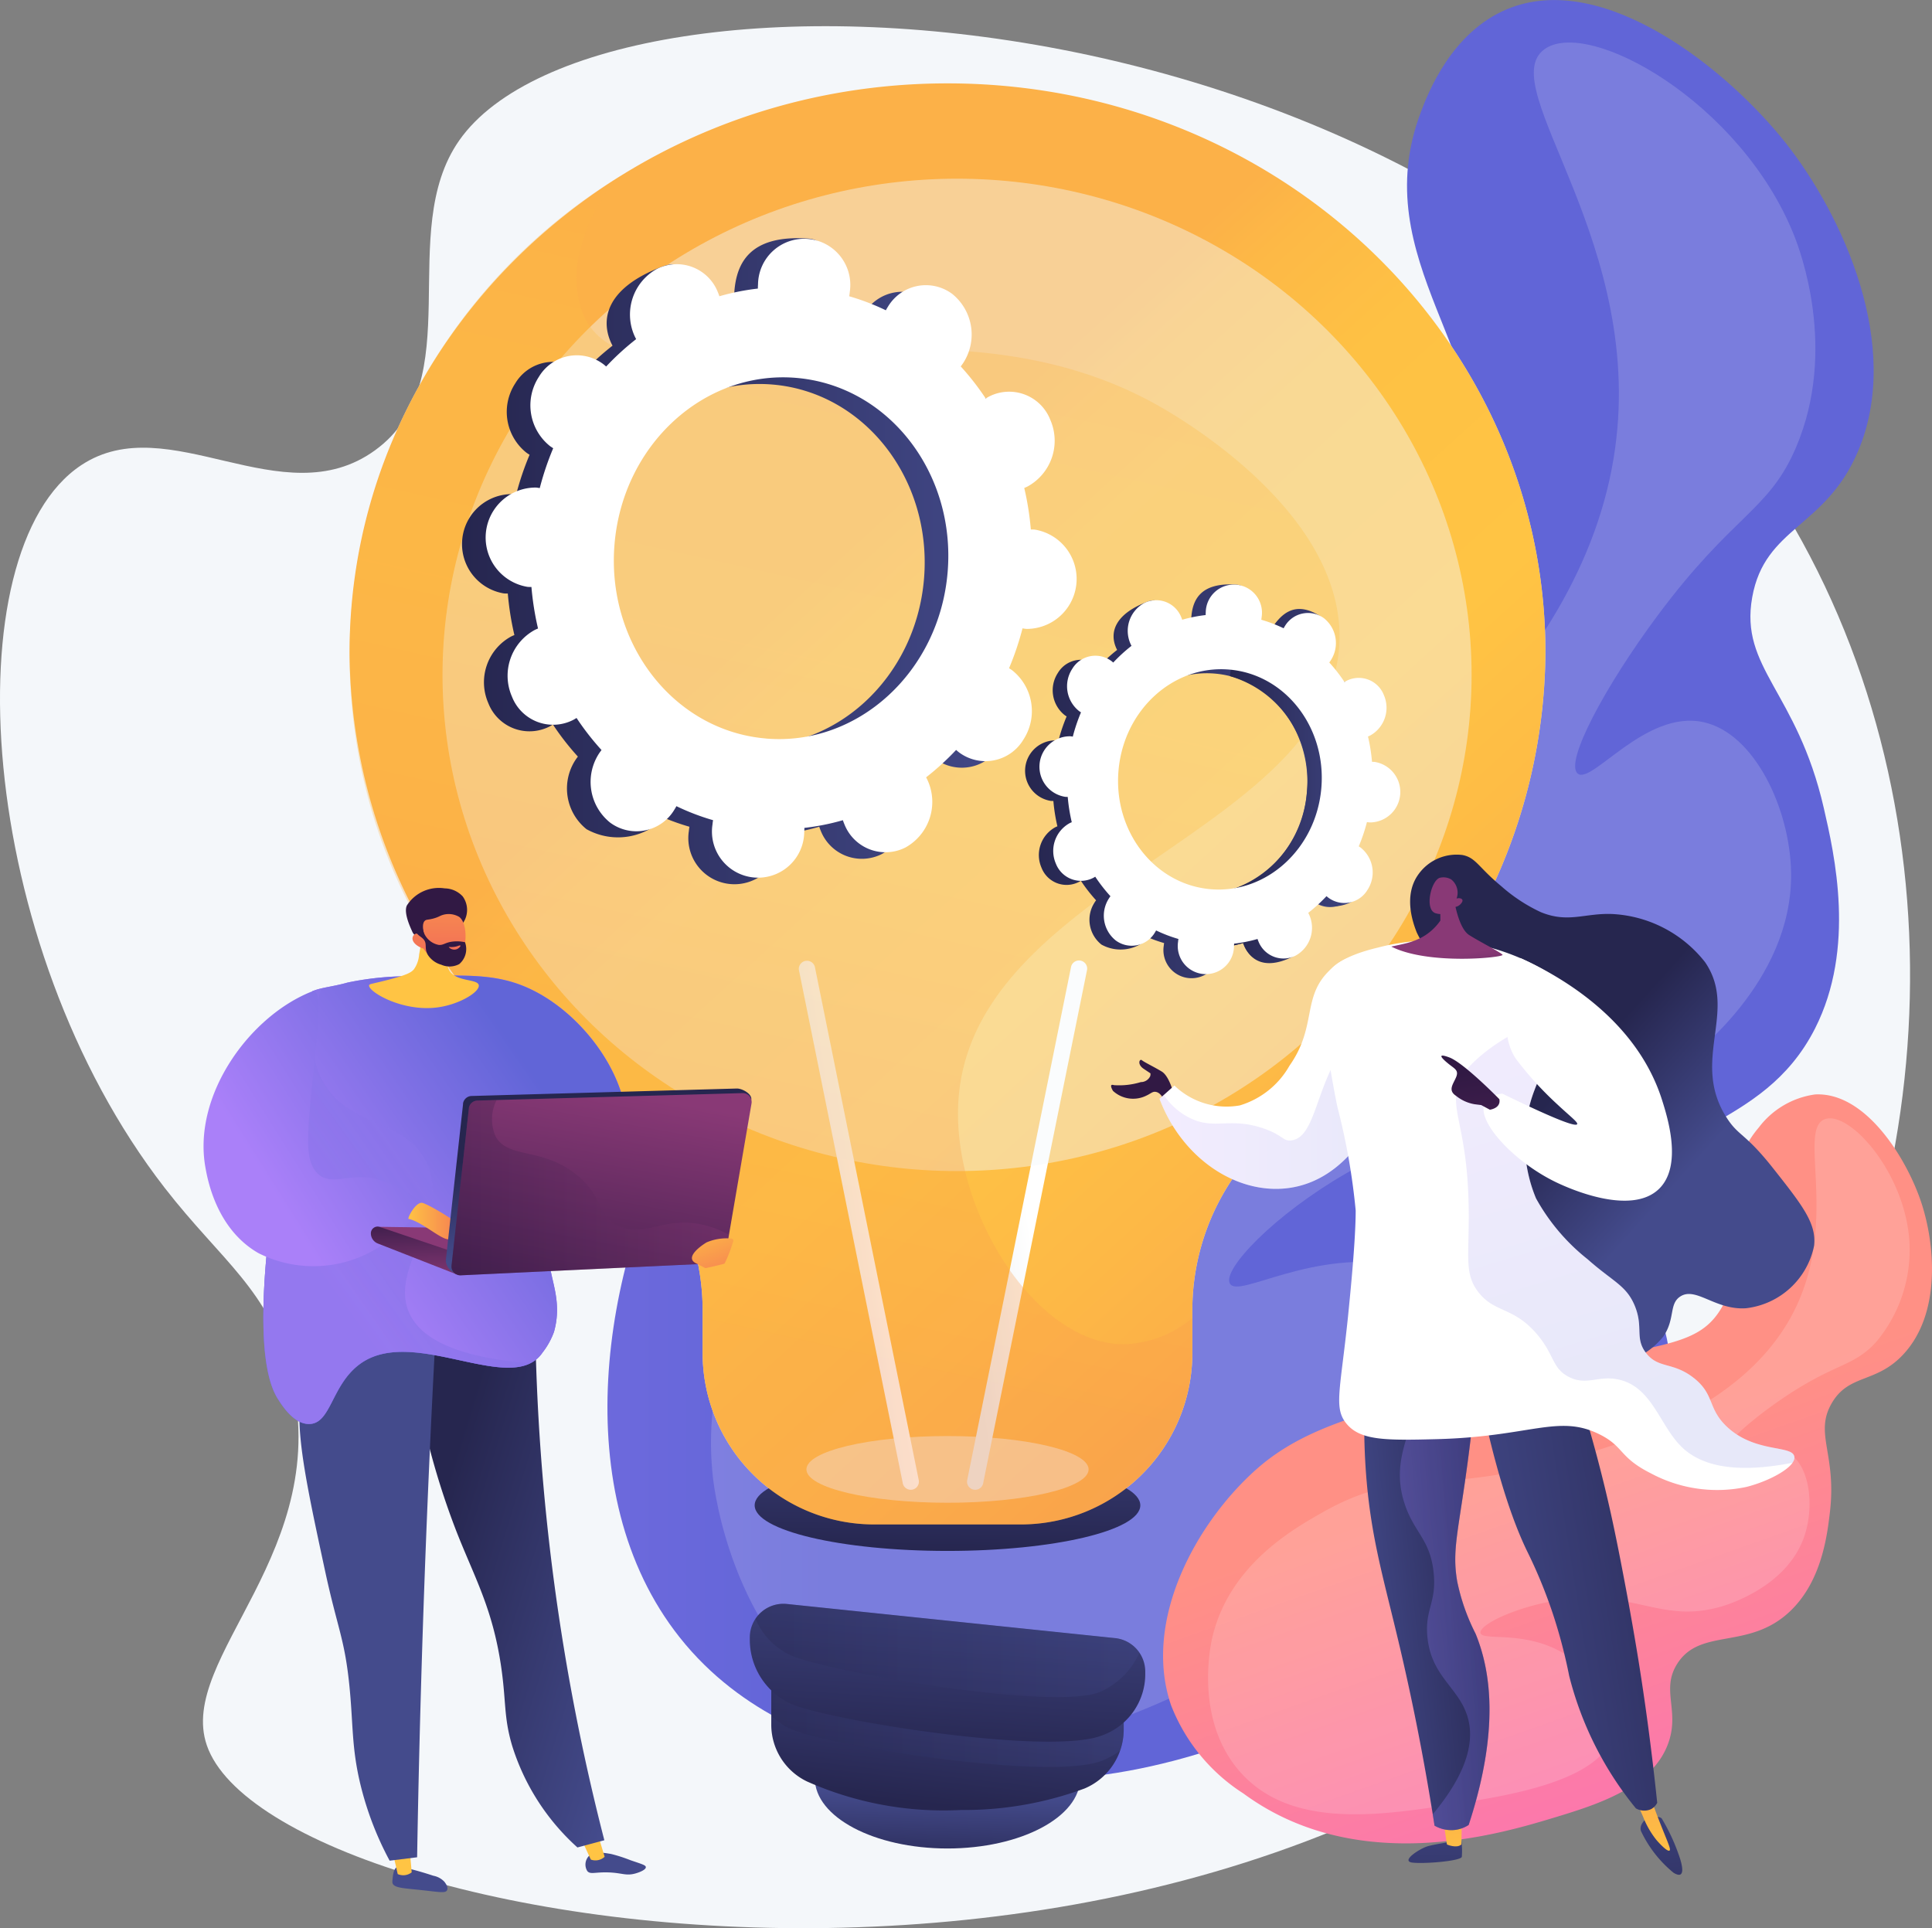<svg id="Group_995" data-name="Group 995" xmlns="http://www.w3.org/2000/svg" xmlns:xlink="http://www.w3.org/1999/xlink" width="133.983" height="133.729" viewBox="0 0 133.983 133.729">
  <rect x="0" y="0" width="133.983" height="133.729" fill="#808080" stroke="none"/>
  <defs>
    <linearGradient id="linear-gradient" x1="-0.837" y1="0.234" x2="0.195" y2="0.234" gradientUnits="objectBoundingBox">
      <stop offset="0" stop-color="#aa80f9"/>
      <stop offset="1" stop-color="#6165d7"/>
    </linearGradient>
    <linearGradient id="linear-gradient-2" x1="0.494" y1="0.468" x2="0.699" y2="1.038" gradientUnits="objectBoundingBox">
      <stop offset="0" stop-color="#ff9085"/>
      <stop offset="0.63" stop-color="#fc7ba7"/>
      <stop offset="1" stop-color="#fb6fbb"/>
    </linearGradient>
    <linearGradient id="linear-gradient-3" x1="0.453" y1="1.209" x2="0.493" y2="0.605" gradientUnits="objectBoundingBox">
      <stop offset="0" stop-color="#26264f"/>
      <stop offset="1" stop-color="#444b8c"/>
    </linearGradient>
    <linearGradient id="linear-gradient-4" x1="0.341" y1="0.939" x2="0.642" y2="-0.276" xlink:href="#linear-gradient-3"/>
    <linearGradient id="linear-gradient-5" x1="0" y1="0.5" x2="1" y2="0.5" xlink:href="#linear-gradient-3"/>
    <linearGradient id="linear-gradient-6" x1="0.384" y1="1.047" x2="0.649" y2="-0.416" xlink:href="#linear-gradient-3"/>
    <linearGradient id="linear-gradient-7" x1="0" y1="0.5" x2="1" y2="0.5" xlink:href="#linear-gradient-3"/>
    <linearGradient id="linear-gradient-9" x1="0.475" y1="1.004" x2="0.576" y2="-0.995" xlink:href="#linear-gradient-3"/>
    <linearGradient id="linear-gradient-10" x1="0.429" y1="0.313" x2="1.075" y2="1.164" gradientUnits="objectBoundingBox">
      <stop offset="0" stop-color="#fcb148"/>
      <stop offset="0.05" stop-color="#fdb946"/>
      <stop offset="0.14" stop-color="#fec144"/>
      <stop offset="0.32" stop-color="#ffc444"/>
      <stop offset="0.48" stop-color="#fdb946"/>
      <stop offset="0.78" stop-color="#f99c4c"/>
      <stop offset="0.87" stop-color="#f8924f"/>
      <stop offset="1" stop-color="#f8924f"/>
    </linearGradient>
    <linearGradient id="linear-gradient-11" x1="-0.216" y1="0.974" x2="0.607" y2="0.429" gradientUnits="objectBoundingBox">
      <stop offset="0.49" stop-color="#ebeff2"/>
      <stop offset="1" stop-color="#fff"/>
    </linearGradient>
    <linearGradient id="linear-gradient-12" x1="-0.348" y1="1.062" x2="0.515" y2="0.49" xlink:href="#linear-gradient-11"/>
    <linearGradient id="linear-gradient-13" x1="0.546" y1="0.061" x2="0.39" y2="1.002" xlink:href="#linear-gradient-10"/>
    <linearGradient id="linear-gradient-17" x1="0" y1="0.5" x2="1" y2="0.5" xlink:href="#linear-gradient-3"/>
    <linearGradient id="linear-gradient-18" x1="0.402" y1="-3.524" x2="0.634" y2="6.386" gradientUnits="objectBoundingBox">
      <stop offset="0" stop-color="#444b8c"/>
      <stop offset="1" stop-color="#26264f"/>
    </linearGradient>
    <linearGradient id="linear-gradient-19" x1="0.561" y1="1.882" x2="0.206" y2="-8.959" gradientUnits="objectBoundingBox">
      <stop offset="0" stop-color="#ffc444"/>
      <stop offset="1" stop-color="#f36f56"/>
    </linearGradient>
    <linearGradient id="linear-gradient-20" x1="0.365" y1="-1.189" x2="0.664" y2="2.684" xlink:href="#linear-gradient-18"/>
    <linearGradient id="linear-gradient-21" x1="0.527" y1="1.268" x2="0.349" y2="-3.814" xlink:href="#linear-gradient-19"/>
    <linearGradient id="linear-gradient-22" x1="-0.055" y1="0.668" x2="0.95" y2="0.31" xlink:href="#linear-gradient-18"/>
    <linearGradient id="linear-gradient-23" x1="-4.938" y1="2.046" x2="-4.206" y2="8.194" gradientUnits="objectBoundingBox">
      <stop offset="0" stop-color="#311944"/>
      <stop offset="1" stop-color="#893976"/>
    </linearGradient>
    <linearGradient id="linear-gradient-24" x1="-0.132" y1="0.737" x2="1.486" y2="0.111" xlink:href="#linear-gradient-18"/>
    <linearGradient id="linear-gradient-25" x1="0.61" y1="0.683" x2="0.394" y2="0.44" xlink:href="#linear-gradient-18"/>
    <linearGradient id="linear-gradient-26" x1="-0.295" y1="0.693" x2="1.109" y2="0.332" xlink:href="#linear-gradient"/>
    <linearGradient id="linear-gradient-27" x1="0" y1="0.5" x2="1" y2="0.5" xlink:href="#linear-gradient"/>
    <linearGradient id="linear-gradient-28" x1="0.315" y1="-0.146" x2="0.528" y2="0.812" xlink:href="#linear-gradient"/>
    <linearGradient id="linear-gradient-29" x1="0.735" y1="1.882" x2="0.496" y2="0.857" xlink:href="#linear-gradient-23"/>
    <linearGradient id="linear-gradient-30" x1="2.965" y1="3.606" x2="1.401" y2="1.718" xlink:href="#linear-gradient-23"/>
    <linearGradient id="linear-gradient-31" x1="0.475" y1="0.258" x2="1.407" y2="6.39" xlink:href="#linear-gradient-23"/>
    <linearGradient id="linear-gradient-32" x1="3.053" y1="0.389" x2="4.049" y2="0.389" xlink:href="#linear-gradient-18"/>
    <linearGradient id="linear-gradient-33" x1="22.943" y1="0.749" x2="24.167" y2="-1.027" xlink:href="#linear-gradient-19"/>
    <linearGradient id="linear-gradient-34" x1="5.008" y1="-0.977" x2="5.971" y2="-0.977" xlink:href="#linear-gradient-18"/>
    <linearGradient id="linear-gradient-35" x1="7.971" y1="0.712" x2="8.983" y2="-1.167" xlink:href="#linear-gradient-19"/>
    <linearGradient id="linear-gradient-36" x1="1.099" y1="0.836" x2="0.299" y2="0.171" xlink:href="#linear-gradient-18"/>
    <linearGradient id="linear-gradient-37" x1="-0.522" y1="0.866" x2="-1.656" y2="0.218" xlink:href="#linear-gradient-18"/>
    <linearGradient id="linear-gradient-38" x1="0.607" y1="0.219" x2="0.253" y2="0.722" xlink:href="#linear-gradient"/>
    <linearGradient id="linear-gradient-39" x1="0.214" y1="0.621" x2="0.738" y2="0.22" xlink:href="#linear-gradient"/>
    <linearGradient id="linear-gradient-40" x1="0.816" y1="0.192" x2="0.334" y2="0.711" xlink:href="#linear-gradient"/>
    <linearGradient id="linear-gradient-41" x1="0.314" y1="0.693" x2="1.174" y2="0.04" xlink:href="#linear-gradient"/>
    <linearGradient id="linear-gradient-42" x1="0.647" y1="3.338" x2="0.526" y2="0.667" xlink:href="#linear-gradient-23"/>
    <linearGradient id="linear-gradient-43" x1="0.444" y1="-0.345" x2="0.57" y2="1.229" xlink:href="#linear-gradient-23"/>
    <linearGradient id="linear-gradient-44" x1="0" y1="0.5" x2="1" y2="0.5" xlink:href="#linear-gradient-19"/>
    <linearGradient id="linear-gradient-45" x1="0.583" y1="0.69" x2="0.394" y2="0.249" xlink:href="#linear-gradient-18"/>
    <linearGradient id="linear-gradient-46" x1="0.206" y1="1.422" x2="0.626" y2="0.015" xlink:href="#linear-gradient-23"/>
    <linearGradient id="linear-gradient-47" x1="0" y1="0.5" x2="1" y2="0.5" xlink:href="#linear-gradient-23"/>
    <linearGradient id="linear-gradient-48" x1="-0.043" y1="-0.579" x2="1.277" y2="1.759" xlink:href="#linear-gradient-19"/>
    <linearGradient id="linear-gradient-49" x1="2.699" y1="-0.26" x2="2.755" y2="-2.033" xlink:href="#linear-gradient-19"/>
    <linearGradient id="linear-gradient-50" x1="0.504" y1="0.006" x2="-0.174" y2="-1.537" gradientUnits="objectBoundingBox">
      <stop offset="0" stop-color="#311944"/>
      <stop offset="1" stop-color="#6b3976"/>
    </linearGradient>
    <linearGradient id="linear-gradient-51" x1="-7.437" y1="-2.402" x2="-7.473" y2="0.761" xlink:href="#linear-gradient-19"/>
    <linearGradient id="linear-gradient-52" x1="0.205" y1="-0.518" x2="-0.58" y2="-2.708" xlink:href="#linear-gradient-50"/>
    <linearGradient id="linear-gradient-53" x1="-5.596" y1="-27.431" x2="-5.411" y2="-22.861" xlink:href="#linear-gradient-19"/>
  </defs>
  <path id="Path_4879" data-name="Path 4879" d="M422.178,430.319c-4.449,6.369.767,16.694-5.834,21.484-6.426,4.663-14.32-2.98-20.376,1.033-8.984,5.954-7.343,33.2,5.791,50.124,3.95,5.091,7.251,7.071,8.712,12.828,3.139,12.362-7.892,19.716-5.793,25.83,4.727,13.766,77.422,25.318,106.591-16.055,13.623-19.323,15.661-47.225,3.49-68.417-21.994-38.294-82.6-41.118-92.581-26.827Z" transform="translate(-390.335 -420.574)" fill="#f4f7fa"/>
  <path id="Path_4880" data-name="Path 4880" d="M1324.921,504.876c-3.566-1.077-9.568-2.889-13.937-8.4-7.943-10.026-5.329-25.782.192-35.813,4.742-8.617,13.541-14.228,31.137-25.45,16.573-10.569,22.236-11.793,23.637-18.227,2-9.172-7.491-15.963-3.555-26.314.473-1.242,2.094-5.508,5.984-7.121,6.659-2.762,15.291,4.186,19.336,9.318,3.9,4.949,8.112,14.016,4.985,21.362-2.265,5.323-6.458,5.22-7.333,10.113-.88,4.922,3.1,6.51,4.96,14.6.744,3.233,2.237,9.722-.609,15.317-3.681,7.234-11.284,6.424-12.653,12.435-.989,4.344,2.658,6.186,2.591,11.212-.089,6.617-6.516,11.485-11.919,15.464-6.362,4.686-23.528,17.329-42.816,11.505Z" transform="translate(-1263.852 -382.92)" fill="url(#linear-gradient)"/>
  <path id="Path_4881" data-name="Path 4881" d="M1519.762,447.538c-3.539,2.635,7.286,13.51,4.809,28.4-2.666,16.025-19.106,26.924-26.7,31.961-12.963,8.594-18.648,7.044-26.864,16.522-3.252,3.751-10.026,11.566-8.9,22.072.1.976,1.43,11.841,10,16.726,9.719,5.542,21.366-.822,31.4-6.305,6.064-3.313,18.178-9.932,17.068-16.741-.679-4.162-6.144-7.437-10.578-8.292-6.33-1.221-11.428,2.321-12.031,1.247-.543-.967,3.072-4.771,8.1-7.665,10.064-5.789,15.509-2.019,22.95-7.343.9-.646,7.974-5.862,7.871-13.467-.059-4.386-2.507-9.681-6.078-10.461-4.038-.882-7.769,4.391-8.727,3.561-.916-.794,1.939-6.1,5.526-10.926,5.271-7.1,7.73-7.256,9.624-11.7,2.889-6.784.262-13.688-.13-14.675-3.672-9.25-14.314-15.168-17.339-12.915Z" transform="translate(-1412.675 -444.108)" fill="#fff" opacity="0.16"/>
  <g id="Group_981" data-name="Group 981" transform="translate(80.658 75.903)">
    <path id="Path_4882" data-name="Path 4882" d="M2149.081,2081.228a12.753,12.753,0,0,1-5.013-6.117c-2-5.884,1.758-12.672,5.919-16.366,3.574-3.173,8.516-4.309,18.4-6.583,9.308-2.141,12.1-1.779,13.79-4.5,2.408-3.874-.83-8.529,2.656-12.627a5.892,5.892,0,0,1,3.9-2.286c3.5-.18,6.319,4.406,7.336,7.414.98,2.9,1.432,7.738-1.2,10.593-1.9,2.068-3.807,1.339-5,3.436s.358,3.486-.106,7.493c-.186,1.6-.559,4.815-2.773,6.914-2.863,2.713-6.212,1.1-7.818,3.634-1.16,1.827.21,3.265-.639,5.555-1.118,3.015-4.853,4.2-7.975,5.14-3.676,1.11-13.594,4.1-21.476-1.7Z" transform="translate(-2143.514 -2032.748)" fill="url(#linear-gradient-2)"/>
    <path id="Path_4883" data-name="Path 4883" d="M2254.166,2068.878c-2.049.63,1.136,7.372-2.423,13.788-3.83,6.9-13.131,9.217-17.43,10.286-7.334,1.824-9.685.189-14.99,3.191-2.1,1.188-6.473,3.663-7.669,8.656-.111.464-1.273,5.654,1.854,9.286,3.547,4.12,9.916,3.1,15.4,2.226,3.316-.53,9.94-1.588,10.54-4.886.366-2.017-1.6-4.406-3.493-5.519-2.7-1.589-5.61-.8-5.711-1.387-.091-.531,2.183-1.684,4.958-2.19,5.55-1.012,7.43,1.6,11.7.375.518-.149,4.605-1.386,5.8-4.885.687-2.018.428-4.84-1.079-5.779-1.7-1.061-4.272.746-4.575.21-.29-.513,1.88-2.476,4.309-4.1,3.568-2.391,4.721-2.063,6.312-3.791a9.918,9.918,0,0,0,2.33-6.74C2259.827,2072.782,2255.918,2068.34,2254.166,2068.878Z" transform="translate(-2208.231 -2067.174)" fill="#fff" opacity="0.16"/>
  </g>
  <g id="Group_985" data-name="Group 985" transform="translate(24.241 5.782)">
    <path id="Path_4884" data-name="Path 4884" d="M1000.164,548.084c0-21.807-18.566-39.484-41.467-39.484s-41.467,17.678-41.467,39.484A38.9,38.9,0,0,0,934.563,580.2a16.288,16.288,0,0,1,7.153,13.44v3.022A11.887,11.887,0,0,0,953.6,608.544H963.79a11.887,11.887,0,0,0,11.887-11.887v-3.022A16.288,16.288,0,0,1,982.83,580.2a38.9,38.9,0,0,0,17.333-32.111Z" transform="translate(-917.23 -508.6)" fill="#f4f7fa" opacity="0.75"/>
    <path id="Path_4885" data-name="Path 4885" d="M1637.017,2962.64c0,2.689-4.119,4.87-9.2,4.87s-9.2-2.18-9.2-4.87,4.119-4.87,9.2-4.87S1637.017,2959.95,1637.017,2962.64Z" transform="translate(-1586.351 -2845.092)" fill="url(#linear-gradient-3)"/>
    <path id="Path_4886" data-name="Path 4886" d="M1552.92,2874.52v4.973a4.37,4.37,0,0,0,2.476,3.948,23.309,23.309,0,0,0,10.708,1.979,24.047,24.047,0,0,0,8.542-1.49,4.441,4.441,0,0,0,2.716-4.113v-2.752Z" transform="translate(-1523.674 -2765.672)" fill="url(#linear-gradient-4)"/>
    <path id="Path_4887" data-name="Path 4887" d="M1552.92,2878.886a4.841,4.841,0,0,0,1.289.9c2.365,1.128,17.859,3.648,21.6,2.244a5.037,5.037,0,0,0,1.3-.72,4.516,4.516,0,0,0,.254-1.483v-2.752l-24.443-2.545v4.356Z" transform="translate(-1523.674 -2765.682)" opacity="0.3" fill="url(#linear-gradient-5)"/>
    <path id="Path_4888" data-name="Path 4888" d="M1523.115,2800.7a2.333,2.333,0,0,0-2.574,2.32v.141a4.9,4.9,0,0,0,2.778,4.43c2.365,1.128,17.859,3.648,21.6,2.244a4.515,4.515,0,0,0,3.047-4.332v-.114a2.334,2.334,0,0,0-2.091-2.321Z" transform="translate(-1492.784 -2695.24)" fill="url(#linear-gradient-6)"/>
    <path id="Path_4889" data-name="Path 4889" d="M1554.056,2803.085l-22.756-2.37a2.33,2.33,0,0,0-2.18,1.027,4.869,4.869,0,0,0,2.384,2.5c2.365,1.128,18.519,3.978,21.6,2.527a5.337,5.337,0,0,0,2.641-2.676A2.328,2.328,0,0,0,1554.056,2803.085Z" transform="translate(-1500.969 -2695.251)" opacity="0.3" fill="url(#linear-gradient-7)"/>
    <path id="Path_4890" data-name="Path 4890" d="M1522.224,2625.84a1.684,1.684,0,0,0-1.684,1.684v3.895a4.9,4.9,0,0,0,2.778,4.43c2.365,1.128,18.519,3.977,21.6,2.527a5.139,5.139,0,0,0,3.047-4.615v-6.237a1.684,1.684,0,0,0-1.684-1.684Z" transform="translate(-1492.784 -2528.433)" fill="url(#linear-gradient-5)"/>
    <path id="Path_4891" data-name="Path 4891" d="M1554.654,2586.631c0,1.746-5.987,3.162-13.372,3.162s-13.372-1.416-13.372-3.162,5.987-3.161,13.372-3.161S1554.654,2584.885,1554.654,2586.631Z" transform="translate(-1499.815 -2488.012)" fill="url(#linear-gradient-9)"/>
    <path id="Path_4892" data-name="Path 4892" d="M1000.164,548.084c0-21.807-18.566-39.484-41.467-39.484s-41.467,17.678-41.467,39.484A38.9,38.9,0,0,0,934.563,580.2a16.288,16.288,0,0,1,7.153,13.44v3.022A11.887,11.887,0,0,0,953.6,608.544H963.79a11.887,11.887,0,0,0,11.887-11.887v-3.022A16.288,16.288,0,0,1,982.83,580.2a38.9,38.9,0,0,0,17.333-32.111Z" transform="translate(-917.23 -508.6)" fill="url(#linear-gradient-10)"/>
    <ellipse id="Ellipse_184" data-name="Ellipse 184" cx="9.785" cy="2.313" rx="9.785" ry="2.313" transform="translate(31.683 93.814)" fill="#f4f7fa" opacity="0.5"/>
    <g id="Group_982" data-name="Group 982" transform="translate(31.154 60.83)">
      <path id="Path_4893" data-name="Path 4893" d="M1602.163,1867.511a.566.566,0,0,1-.56-.494l-7.2-35.578a.566.566,0,0,1,1.122-.144l7.2,35.579a.565.565,0,0,1-.561.637Z" transform="translate(-1594.399 -1830.801)" fill="url(#linear-gradient-11)"/>
      <path id="Path_4894" data-name="Path 4894" d="M1848.583,1867.519a.565.565,0,0,1-.561-.637l7.2-35.579a.565.565,0,1,1,1.122.145l-7.2,35.578a.566.566,0,0,1-.56.494Z" transform="translate(-1836.349 -1830.809)" fill="url(#linear-gradient-12)"/>
    </g>
    <ellipse id="Ellipse_185" data-name="Ellipse 185" cx="35.683" cy="34.413" rx="35.683" ry="34.413" transform="translate(6.447 6.611)" fill="#f4f7fa" opacity="0.44"/>
    <path id="Path_4895" data-name="Path 4895" d="M959.45,712.377c.888-15.219,26.544-18.78,26.434-32.371-.068-8.37-10.263-14.587-12.439-15.832-16.041-9.175-35.786,1.42-39.863-6.078a7,7,0,0,1-.268-5.057,10.846,10.846,0,0,1,2.713-4.868,39.016,39.016,0,0,0-18.8,33.063c0,13.839,6.838,24.947,17.333,32.111a16.288,16.288,0,0,1,7.153,13.44v3.021A11.887,11.887,0,0,0,953.6,741.692h10.188a11.887,11.887,0,0,0,11.887-11.887v-2.416A7.8,7.8,0,0,1,970.9,729.2c-6.128-.051-11.892-9.249-11.45-16.822Z" transform="translate(-917.23 -641.749)" opacity="0.3" fill="url(#linear-gradient-13)"/>
    <g id="Group_983" data-name="Group 983" transform="translate(7.799 10.734)">
      <path id="Path_4896" data-name="Path 4896" d="M1124.129,768.96c1.756.148,3.432-.76,3.592-2.662a3.332,3.332,0,0,0-2.891-3.712c-.091-.008-.181-.009-.271-.008a19.969,19.969,0,0,0-.457-2.88c.083-.034.167-.069.248-.112a3.617,3.617,0,0,0,1.561-4.607,3.063,3.063,0,0,0-4.239-1.627c-.084.043-.163.092-.242.141a18.294,18.294,0,0,0-1.732-2.224c.058-.076.115-.153.169-.235a3.617,3.617,0,0,0-.768-4.8,3.062,3.062,0,0,0-4.451.895c-.052.081-.1.164-.143.247a16.179,16.179,0,0,0-2.542-.972c.016-.1.03-.192.038-.291.16-1.9.507-4.05-1.252-4.17-4.068-.279-4.949,1.732-5.11,3.634-.008.1-.01.2-.011.293a16.209,16.209,0,0,0-2.669.533c-.031-.09-.062-.179-.1-.267-.74-1.721-.606-2.869-2.287-2.224-3.666,1.406-4.252,3.484-3.512,5.2.039.09.083.175.127.26a18.28,18.28,0,0,0-2.08,1.9c-.069-.062-.14-.123-.215-.179a3.063,3.063,0,0,0-4.451.895,3.616,3.616,0,0,0,.768,4.8c.074.055.15.1.226.152a19.9,19.9,0,0,0-.933,2.763c-.088-.016-.178-.03-.268-.037a3.467,3.467,0,0,0-.58,6.888c.091.008.181.009.271.008a19.907,19.907,0,0,0,.457,2.88c-.083.034-.167.069-.249.112a3.617,3.617,0,0,0-1.561,4.607,3.063,3.063,0,0,0,4.239,1.627c.084-.043.163-.091.242-.141a18.29,18.29,0,0,0,1.732,2.224c-.058.076-.115.153-.169.235a3.617,3.617,0,0,0,.768,4.8,4.486,4.486,0,0,0,5.578-.988c.052-.081-1.029-.07-.984-.154a16.188,16.188,0,0,0,2.542.972c-.016.1-.03.192-.038.291a3.2,3.2,0,1,0,6.361.536c.008-.1.01-.2.011-.293a16.178,16.178,0,0,0,2.669-.533c.03.09.062.179.1.267a3.063,3.063,0,0,0,4.239,1.626,3.617,3.617,0,0,0,1.561-4.607c-.039-.09-.082-.176-.127-.26a18.274,18.274,0,0,0,2.08-1.9c.07.062.14.123.215.179a3.063,3.063,0,0,0,4.451-.895,3.617,3.617,0,0,0-.768-4.8c-.074-.055-.15-.1-.226-.152a27.161,27.161,0,0,0,.812-3.277c.088.016.177.03.268.037Zm-17.941,8.118c-6.378-.537-11.077-6.571-10.5-13.478s6.224-12.069,12.6-11.532,11.077,6.571,10.5,13.478S1112.566,777.615,1106.188,777.078Z" transform="translate(-1086.749 -741.914)" fill="url(#linear-gradient-5)"/>
      <path id="Path_4897" data-name="Path 4897" d="M1607.024,790.921a3.617,3.617,0,0,0,1.561-4.607,3.063,3.063,0,0,0-4.239-1.627c-.084.043-.163.092-.242.141a18.317,18.317,0,0,0-1.732-2.224c.058-.075.115-.153.169-.235,1.017-1.573,1.8-4.694.254-5.62-2.931-1.757-4.456.139-5.473,1.711-.052.081-.1.163-.144.247a16.232,16.232,0,0,0-2.542-.972c.016-.1.03-.192.038-.291a3.569,3.569,0,0,0-.873-2.685q-.587,4.461-1.1,8.932c5.474,1.378,9.291,6.924,8.763,13.189a12.567,12.567,0,0,1-8.348,11.035c.01.58.025,1.162.02,1.743-.015,1.577-.117,3.156-.221,4.735q.649-.131,1.284-.314c.03.09.062.179.1.267.74,1.721,2.392,2.768,5.339,1.385,1.63-.765,1.2-2.644.461-4.365-.039-.09-.082-.175-.127-.26a18.29,18.29,0,0,0,2.08-1.9c.07.062.14.123.215.179,1.441,1.079,4.674.473,5.692-1.1s-.567-3.518-2.008-4.6c-.074-.055-.15-.1-.226-.152a26.771,26.771,0,0,0,.895-3.246c.088.016.177.03.268.037a3,3,0,0,0,3.509-2.693,3.332,3.332,0,0,0-2.891-3.712c-.091-.008-.181-.009-.271-.008a19.934,19.934,0,0,0-.457-2.88C1606.859,791,1606.942,790.963,1607.024,790.921Z" transform="translate(-1569.423 -773.249)" fill="url(#linear-gradient-5)"/>
      <path id="Path_4898" data-name="Path 4898" d="M1159.879,769.336a3.467,3.467,0,0,0,.58-6.888c-.091-.008-.181-.009-.271-.008a19.941,19.941,0,0,0-.457-2.88c.083-.034.167-.069.248-.112a3.617,3.617,0,0,0,1.561-4.607,3.063,3.063,0,0,0-4.239-1.627c-.084.043-.163.092-.242.141a18.29,18.29,0,0,0-1.732-2.224c.058-.076.115-.153.169-.235a3.617,3.617,0,0,0-.768-4.8,3.063,3.063,0,0,0-4.451.895c-.052.081-.1.164-.143.247a16.233,16.233,0,0,0-2.542-.972c.016-.1.03-.192.038-.291a3.2,3.2,0,1,0-6.361-.536c-.008.1-.01.2-.011.293a16.174,16.174,0,0,0-2.669.533c-.03-.09-.062-.179-.1-.267a3.063,3.063,0,0,0-4.239-1.627,3.617,3.617,0,0,0-1.561,4.607c.039.09.082.176.127.26a18.282,18.282,0,0,0-2.08,1.9c-.069-.062-.14-.123-.215-.179a3.063,3.063,0,0,0-4.451.895,3.617,3.617,0,0,0,.768,4.8c.074.055.15.1.226.152a19.858,19.858,0,0,0-.932,2.763c-.088-.016-.177-.03-.268-.037a3.467,3.467,0,0,0-.58,6.888c.091.008.181.009.271.008a19.925,19.925,0,0,0,.457,2.88c-.083.034-.167.069-.249.112a3.617,3.617,0,0,0-1.561,4.607,3.063,3.063,0,0,0,4.239,1.626c.084-.043.163-.091.242-.141a18.265,18.265,0,0,0,1.732,2.224c-.058.076-.115.153-.169.235a3.617,3.617,0,0,0,.768,4.8,3.063,3.063,0,0,0,4.451-.895c.052-.08.1-.164.143-.247a16.176,16.176,0,0,0,2.542.972c-.016.1-.03.192-.038.291a3.2,3.2,0,1,0,6.361.536c.008-.1.01-.2.011-.293a16.172,16.172,0,0,0,2.669-.533c.03.09.062.179.1.267a3.063,3.063,0,0,0,4.239,1.627,3.617,3.617,0,0,0,1.561-4.607c-.039-.09-.082-.176-.127-.26a18.29,18.29,0,0,0,2.08-1.9c.069.062.14.123.215.179a3.063,3.063,0,0,0,4.451-.895,3.617,3.617,0,0,0-.768-4.8c-.073-.055-.15-.1-.226-.152a19.851,19.851,0,0,0,.933-2.763c.088.016.177.03.268.037Zm-18.062,7.6c-6.378-.537-11.077-6.571-10.5-13.478s6.224-12.069,12.6-11.532,11.077,6.571,10.5,13.478S1148.2,777.477,1141.818,776.939Z" transform="translate(-1120.74 -742.234)" fill="#fff"/>
    </g>
    <g id="Group_984" data-name="Group 984" transform="translate(46.877 34.75)">
      <path id="Path_4899" data-name="Path 4899" d="M1958.917,1280.386a1.852,1.852,0,0,0,2.183-1.618,2.029,2.029,0,0,0-1.761-2.261c-.056,0-.11-.005-.165-.005a12.118,12.118,0,0,0-.279-1.754c.051-.021.1-.042.151-.068a2.2,2.2,0,0,0,.951-2.806,1.865,1.865,0,0,0-2.582-.991c-.051.026-.1.056-.148.086a11.142,11.142,0,0,0-1.055-1.355c.035-.046.07-.093.1-.143a2.2,2.2,0,0,0-.468-2.926,1.865,1.865,0,0,0-2.711.545c-.032.049-.06.1-.087.15a9.875,9.875,0,0,0-1.548-.592c.01-.058.018-.117.023-.177.1-1.159.309-2.466-.763-2.54-2.478-.17-3.015,1.055-3.112,2.213-.005.06-.006.119-.007.179a9.862,9.862,0,0,0-1.626.325c-.018-.055-.038-.109-.061-.163-.45-1.049-.369-1.748-1.393-1.355-2.233.857-2.59,2.122-2.139,3.17.023.055.05.107.077.158a11.131,11.131,0,0,0-1.267,1.159c-.042-.038-.085-.075-.131-.109a1.865,1.865,0,0,0-2.711.545,2.2,2.2,0,0,0,.468,2.926c.045.033.091.063.138.093a12.131,12.131,0,0,0-.568,1.683c-.054-.01-.108-.018-.163-.023a2.112,2.112,0,0,0-.353,4.2c.056,0,.11.005.165.005a12.121,12.121,0,0,0,.279,1.754c-.051.021-.1.042-.151.068a2.2,2.2,0,0,0-.951,2.806,1.865,1.865,0,0,0,2.582.99c.051-.026.1-.056.148-.086a11.149,11.149,0,0,0,1.055,1.355c-.035.046-.07.093-.1.143a2.2,2.2,0,0,0,.468,2.925,2.732,2.732,0,0,0,3.4-.6c.032-.049-.627-.043-.6-.094a9.884,9.884,0,0,0,1.549.592c-.01.058-.018.117-.023.177a1.95,1.95,0,1,0,3.875.326c.005-.06.006-.119.007-.178a9.828,9.828,0,0,0,1.626-.325c.018.055.038.109.061.163a1.865,1.865,0,0,0,2.582.99,2.2,2.2,0,0,0,.95-2.806c-.023-.055-.05-.107-.077-.158a11.1,11.1,0,0,0,1.267-1.159c.042.038.085.075.131.109a1.865,1.865,0,0,0,2.711-.545,2.2,2.2,0,0,0-.468-2.926c-.045-.034-.091-.063-.138-.093a16.619,16.619,0,0,0,.5-2c.054.01.108.018.163.023Zm-10.933,4.947c-3.885-.327-6.747-4-6.393-8.209s3.791-7.351,7.676-7.024,6.747,4,6.393,8.209S1951.868,1285.66,1947.984,1285.333Z" transform="translate(-1936.142 -1263.916)" fill="url(#linear-gradient-5)"/>
      <path id="Path_4900" data-name="Path 4900" d="M2253.084,1293.773a2.2,2.2,0,0,0,.95-2.806,1.865,1.865,0,0,0-2.582-.991c-.051.026-.1.056-.147.086a11.171,11.171,0,0,0-1.055-1.355c.035-.046.07-.093.1-.143.62-.958,1.1-2.859.155-3.423-1.785-1.07-2.714.084-3.333,1.042-.032.049-.06.1-.087.151a9.882,9.882,0,0,0-1.549-.592c.01-.058.018-.117.023-.177a2.173,2.173,0,0,0-.532-1.635q-.357,2.717-.67,5.44a7.482,7.482,0,0,1,5.338,8.033,7.655,7.655,0,0,1-5.084,6.722c.006.353.015.708.012,1.061-.009.96-.071,1.923-.134,2.884q.4-.08.782-.191c.018.055.038.109.061.163.451,1.048,1.457,1.686,3.252.844.993-.466.731-1.61.281-2.659-.023-.055-.05-.107-.077-.158a11.084,11.084,0,0,0,1.266-1.159c.042.038.085.075.131.109a2.847,2.847,0,0,0,3.467-.67c.62-.958-.345-2.143-1.223-2.8-.045-.034-.091-.063-.138-.093a17.548,17.548,0,0,0,.542-2.051,1.541,1.541,0,0,0,.163.022,1.779,1.779,0,0,0,2.141-1.567,2.029,2.029,0,0,0-1.761-2.261c-.056,0-.11-.005-.165-.005a12.17,12.17,0,0,0-.279-1.754c.051-.021.1-.042.151-.068Z" transform="translate(-2230.18 -1283.009)" fill="url(#linear-gradient-17)"/>
      <path id="Path_4901" data-name="Path 4901" d="M1980.685,1280.608a2.112,2.112,0,0,0,.354-4.2c-.056,0-.111-.005-.165-.005a12.134,12.134,0,0,0-.279-1.754c.051-.021.1-.042.151-.068a2.2,2.2,0,0,0,.95-2.806,1.866,1.866,0,0,0-2.582-.991c-.051.026-.1.056-.148.086a11.173,11.173,0,0,0-1.055-1.355c.035-.046.07-.093.1-.143a2.2,2.2,0,0,0-.468-2.925,1.866,1.866,0,0,0-2.711.545c-.032.049-.06.1-.087.151a9.882,9.882,0,0,0-1.549-.592c.01-.058.018-.117.023-.177a1.95,1.95,0,1,0-3.875-.326c-.005.06-.006.119-.007.178a9.894,9.894,0,0,0-1.626.325c-.018-.055-.038-.109-.061-.163a1.866,1.866,0,0,0-2.582-.991,2.2,2.2,0,0,0-.95,2.806c.023.055.05.107.077.158a11.131,11.131,0,0,0-1.267,1.159c-.042-.038-.085-.075-.131-.109a1.866,1.866,0,0,0-2.711.545,2.2,2.2,0,0,0,.468,2.925c.045.034.091.063.138.093a12.115,12.115,0,0,0-.568,1.683c-.054-.01-.108-.018-.163-.023a2.112,2.112,0,0,0-.353,4.2c.056,0,.11.005.165.005a12.139,12.139,0,0,0,.279,1.754c-.051.021-.1.042-.151.068a2.2,2.2,0,0,0-.95,2.806,1.865,1.865,0,0,0,2.582.99c.051-.026.1-.056.147-.085a11.161,11.161,0,0,0,1.055,1.355c-.035.046-.07.093-.1.143a2.2,2.2,0,0,0,.468,2.925,1.866,1.866,0,0,0,2.711-.545c.031-.049.06-.1.087-.151a9.863,9.863,0,0,0,1.549.592c-.01.058-.019.117-.023.177a1.95,1.95,0,1,0,3.875.326c.005-.06.007-.119.007-.178a9.826,9.826,0,0,0,1.626-.325c.018.055.038.109.061.163a1.865,1.865,0,0,0,2.582.99,2.2,2.2,0,0,0,.951-2.806c-.024-.055-.05-.107-.077-.158a11.117,11.117,0,0,0,1.267-1.159c.042.038.085.075.131.109a1.865,1.865,0,0,0,2.711-.545,2.2,2.2,0,0,0-.468-2.926c-.045-.034-.091-.063-.138-.093a12.12,12.12,0,0,0,.568-1.683c.054.01.108.018.163.023Zm-11,4.631c-3.885-.327-6.747-4-6.393-8.209s3.791-7.352,7.676-7.024,6.747,4,6.393,8.209S1973.568,1285.567,1969.684,1285.239Z" transform="translate(-1956.844 -1264.101)" fill="#fff"/>
    </g>
  </g>
  <g id="Group_987" data-name="Group 987" transform="translate(77.052 59.258)">
    <path id="Path_4902" data-name="Path 4902" d="M2517.151,3157.09a5.224,5.224,0,0,1,.035,1.149c-.073.289-2.575.5-3.424.4s.506-.968,1.047-1.131S2517.151,3157.09,2517.151,3157.09Z" transform="translate(-2492.862 -3088.718)" fill="url(#linear-gradient-18)"/>
    <path id="Path_4903" data-name="Path 4903" d="M2565.7,3124.287l.264,1.727s.673.3,1,0l.036-1.807-1.3.077Z" transform="translate(-2542.671 -3057.35)" fill="url(#linear-gradient-19)"/>
    <path id="Path_4904" data-name="Path 4904" d="M2863.721,3121.83s-.531.394-.389.866a8.3,8.3,0,0,0,2.263,2.9c.883.536.606-.582.349-1.278a13.38,13.38,0,0,0-1.169-2.487C2864.518,3121.573,2863.721,3121.83,2863.721,3121.83Z" transform="translate(-2826.587 -3054.97)" fill="url(#linear-gradient-20)"/>
    <path id="Path_4905" data-name="Path 4905" d="M2851.54,3082.97c.257.715.5,1.3.7,1.737a6.2,6.2,0,0,0,.925,1.632c.23.272.777.852.923.755s-.25-.8-1.02-2.869c-.112-.3-.465-1.256-.465-1.256h-1.06Z" transform="translate(-2815.361 -3018.007)" fill="url(#linear-gradient-21)"/>
    <path id="Path_4906" data-name="Path 4906" d="M2447.05,2432.216a44.7,44.7,0,0,0-.1,7.976c.342,4.413,1.225,7.206,2.331,11.911.676,2.875,1.588,7.107,2.412,12.4a2.324,2.324,0,0,0,1.479.29,2.239,2.239,0,0,0,.888-.338c2.164-6.612,1.525-10.708.48-13.261a14.288,14.288,0,0,1-1.273-3.619c-.382-2.213.09-3.45.763-8.576.48-3.654.4-4.219.077-4.766-1.276-2.19-5.178-2.147-7.063-2.018Z" transform="translate(-2429.261 -2397.145)" fill="url(#linear-gradient-22)"/>
    <path id="Path_4907" data-name="Path 4907" d="M2069.476,1982.986s-.3-1.191-.809-1.505-1.22-.651-1.383-.789-.355.275.117.591l.472.316a.468.468,0,0,1-.019.2.71.71,0,0,1-.645.406,5.134,5.134,0,0,1-1.867.212c-.028-.008-.133-.042-.177,0-.071.075.057.313.111.4a2.06,2.06,0,0,0,2.315.326c.311-.143.43-.3.656-.258.36.061.582.536.712.929l.518-.832Z" transform="translate(-2065.142 -1966.416)" fill="url(#linear-gradient-23)"/>
    <path id="Path_4908" data-name="Path 4908" d="M2613.671,2449.96c1.325,6.845,2.626,10.44,3.611,12.474a34.177,34.177,0,0,1,1.819,4.439,36.1,36.1,0,0,1,1.105,4.228,23.638,23.638,0,0,0,4.625,9.18,1.154,1.154,0,0,0,1.051.054,1.018,1.018,0,0,0,.426-.442c-.4-3.842-.854-7.07-1.249-9.562-.083-.523-.449-2.809-1.022-5.829-.225-1.182-.554-2.914-.948-4.693-.491-2.215-1.243-5.229-2.4-8.841l-7.015-1.009Z" transform="translate(-2588.434 -2414.12)" fill="url(#linear-gradient-24)"/>
    <path id="Path_4909" data-name="Path 4909" d="M2138.12,1831.38l1.034-.919a5.216,5.216,0,0,0,4.537,1.378,5.917,5.917,0,0,0,3.446-2.757c1.965-2.788.79-4.833,2.906-6.727a3.393,3.393,0,0,1,2.493-.968c1.8.463,2.829,5.861,1.091,10.108-.351.857-2.281,5.577-6.662,6.088-3.536.413-7.287-2.079-8.844-6.2Z" transform="translate(-2134.762 -1814.432)" fill="#fff"/>
    <path id="Path_4910" data-name="Path 4910" d="M2519.311,1679.714a8.328,8.328,0,0,1-2.911-3.358c-.217-.56-.986-2.547.148-4.066a3.245,3.245,0,0,1,3.027-1.3c.942.185,1.089.841,2.69,2.162a11.341,11.341,0,0,0,2.74,1.8c1.91.787,3.058.047,4.975.131a8.743,8.743,0,0,1,6.411,3.33c2.34,3.393-1.05,6.836,1.514,10.811.84,1.3,1.254,1.01,3.243,3.531s2.988,3.786,2.811,5.333a5.457,5.457,0,0,1-4.736,4.337c-2.127.136-3.479-1.537-4.562-.805-.771.521-.33,1.534-1.149,2.752a5.225,5.225,0,0,1-3.464,1.933c-3.109.469-7.3-3.176-9.081-7.5-3.21-7.788,2.429-15.321-1.658-19.1Z" transform="translate(-2495.204 -1670.949)" fill="url(#linear-gradient-25)"/>
    <path id="Path_4911" data-name="Path 4911" d="M2505.765,2453.965a14.288,14.288,0,0,1-1.273-3.619c-.382-2.213.09-3.45.763-8.576.479-3.653.4-4.218.077-4.766a4.841,4.841,0,0,0-3.662-1.935c.02.077.04.154.057.228.787,3.593-2.216,5.785-.861,9.734.667,1.947,1.733,2.394,1.981,4.652.232,2.116-.611,2.557-.431,4.48.269,2.875,2.312,3.57,2.843,5.771.345,1.43.054,3.522-2.467,6.55.042.261.083.523.125.789a2.328,2.328,0,0,0,1.479.29,2.244,2.244,0,0,0,.889-.338c2.164-6.612,1.524-10.708.48-13.261Z" transform="translate(-2480.481 -2399.915)" opacity="0.3" fill="url(#linear-gradient-26)"/>
    <path id="Path_4912" data-name="Path 4912" d="M2152.142,1910.22c-3.238,2.557-2.877,7.461-4.867,7.71-.608.076-.575-.39-2.024-.861-2.12-.69-3.117.007-4.608-.517a4.624,4.624,0,0,1-2.213-1.774l-.3.266c1.557,4.123,5.307,6.615,8.844,6.2,4.38-.511,6.311-5.23,6.662-6.088a13,13,0,0,0,.823-6.109,6.748,6.748,0,0,0-2.316,1.17Z" transform="translate(-2134.772 -1898.096)" opacity="0.15" fill="url(#linear-gradient-27)"/>
    <path id="Path_4913" data-name="Path 4913" d="M2383.487,1802.617c.2-.308.829-1.162,3.506-1.792a15.407,15.407,0,0,1,7.013-.179,15.666,15.666,0,0,1,8.141,4.665,10.986,10.986,0,0,0-4.313,5.391,10.125,10.125,0,0,0,.1,7.52,14.028,14.028,0,0,0,3.582,4.226c1.755,1.557,2.664,1.8,3.253,3.191.641,1.519-.005,2.26.791,3.3.855,1.117,1.856.6,3.3,1.727,1.484,1.157.956,2.109,2.306,3.387,1.962,1.857,4.563,1.254,4.685,2.09.1.719-1.745,1.694-3.315,2.09a9.721,9.721,0,0,1-6.631-.937c-2.233-1.122-1.848-1.849-3.551-2.7-2.852-1.433-4.8.161-11.3.326-3.517.089-5.3.109-6.27-1.081-.89-1.087-.422-2.279.112-7.418h0c.172-1.716.531-5.309.533-7.357a45.484,45.484,0,0,0-1.258-7.142c-.05-.233-.5-2.369-.871-5.223-.331-2.57-.283-3.359.182-4.08Z" transform="translate(-2368.465 -1794.369)" fill="#fff"/>
    <g id="Group_986" data-name="Group 986" transform="translate(23.921 10.65)" opacity="0.15">
      <path id="Path_4914" data-name="Path 4914" d="M2603.877,1931.473c-1.351-1.279-.822-2.23-2.307-3.387-1.448-1.129-2.45-.611-3.3-1.727-.8-1.04-.15-1.781-.791-3.3-.589-1.4-1.5-1.634-3.253-3.192a14.041,14.041,0,0,1-3.582-4.226,10.128,10.128,0,0,1-.1-7.52,10.984,10.984,0,0,1,4.313-5.391c-.081-.087-.177-.187-.279-.291-5.544.762-8.776,3.965-9.176,4.914-.924,2.193.539,3,.577,9.321.018,3.023-.308,4.216.672,5.478,1.122,1.443,2.414,1,4.036,2.883,1.247,1.449,1.047,2.368,2.21,2.979,1.251.656,2.048-.109,3.459.192,2.358.5,2.862,3.221,4.42,4.708,1.179,1.125,3.357,1.911,7.656,1.067a.6.6,0,0,0,.128-.418c-.121-.836-2.722-.233-4.685-2.09Z" transform="translate(-2585.096 -1902.44)" fill="url(#linear-gradient-28)"/>
    </g>
    <path id="Path_4915" data-name="Path 4915" d="M2626.615,1837.242c-.589,1.251,2.119,4.166,5.128,5.55.614.282,5.017,2.307,6.98.36,1.622-1.609.575-4.936.2-6.124-1.835-5.832-7.47-8.8-9.831-9.869-1.762,4.407-.725,6.371-.316,6.983a23.483,23.483,0,0,0,2.883,3.171c.89.834,1.444,1.24,1.37,1.369-.093.162-1.136-.144-5.187-2.116a1.577,1.577,0,0,0-1.228.674Z" transform="translate(-2600.706 -1819.973)" fill="#fff"/>
    <path id="Path_4916" data-name="Path 4916" d="M2491.906,1732.9s.28,2.235,1.1,2.747,2.159,1.181,2.306,1.362-5.111.747-7.716-.568h0c.858-.179,1.092-.245,1.092-.245a4.8,4.8,0,0,0,1.1-.437,3.744,3.744,0,0,0,1.213-1.122l-.01-1.238Z" transform="translate(-2468.164 -1730.05)" fill="url(#linear-gradient-29)"/>
    <path id="Path_4917" data-name="Path 4917" d="M2547.044,1707.47a1.236,1.236,0,0,1-1.381.431c-.756-.276-.3-2.226.294-2.448a1.06,1.06,0,0,1,.812.112,1.175,1.175,0,0,1,.369,1.321c.191-.055.359-.005.4.089.053.12-.108.283-.145.32a.64.64,0,0,1-.351.176Z" transform="translate(-2523.177 -1703.828)" fill="url(#linear-gradient-30)"/>
    <path id="Path_4918" data-name="Path 4918" d="M2567.1,1977.2s-2.47-2.527-3.475-2.9-.4.172,0,.488.67.419.464.9-.579.9.01,1.281a2.762,2.762,0,0,0,1.278.577l.46.058.6.322s.775-.092.66-.724Z" transform="translate(-2540.168 -1960.221)" fill="url(#linear-gradient-31)"/>
  </g>
  <g id="Group_994" data-name="Group 994" transform="translate(14.117 61.593)">
    <path id="Path_4919" data-name="Path 4919" d="M982.042,3196.718c-.208.169-.246.591-.271.866a.7.7,0,0,0,0,.228c.1.317.716.35,1.681.449,1.525.156,1.978.276,2.1.049s-.159-.561-.189-.6a1.4,1.4,0,0,0-.754-.409c-.72-.237-1.205-.366-1.353-.406-.919-.245-1.072-.29-1.209-.179Z" transform="translate(-968.668 -3128.802)" fill="url(#linear-gradient-32)"/>
    <path id="Path_4920" data-name="Path 4920" d="M982.529,3167.65l.153,1.738a.944.944,0,0,1-.97.12l-.392-1.708,1.21-.149Z" transform="translate(-968.248 -3101.127)" fill="url(#linear-gradient-33)"/>
    <path id="Path_4921" data-name="Path 4921" d="M1272.986,3175.909a.857.857,0,0,0-.089,1.03c.213.245.533.061,1.44.088.972.029,1.226.259,1.887.076.267-.073.739-.252.729-.443-.006-.134-.246-.2-1.048-.472a10.447,10.447,0,0,0-1.374-.442c-.607-.1-1.216-.2-1.545.161Z" transform="translate(-1246.282 -3108.761)" fill="url(#linear-gradient-34)"/>
    <path id="Path_4922" data-name="Path 4922" d="M1266.394,3146.75l.488,1.622a.943.943,0,0,1-.958.193l-.724-1.574,1.195-.241Z" transform="translate(-1239.068 -3081.188)" fill="url(#linear-gradient-35)"/>
    <path id="Path_4923" data-name="Path 4923" d="M1017.734,2374.551a151.965,151.965,0,0,0,4.8,36l-1.866.5a15.826,15.826,0,0,1-4.53-7.063c-.6-2.032-.4-3.077-.776-5.576-.6-3.979-1.822-6.064-3.083-9.274a52.794,52.794,0,0,1-3.191-12.773l8.645-1.814Z" transform="translate(-994.74 -2344.515)" fill="url(#linear-gradient-36)"/>
    <path id="Path_4924" data-name="Path 4924" d="M851.12,2374.594q-.571,10.4-.931,21.183-.267,8.09-.4,15.973l-1.906.236a22.188,22.188,0,0,1-1.988-5.132c-.679-2.721-.521-4.337-.819-7.157-.334-3.163-.819-3.852-1.678-7.842-1.744-8.1-2.616-12.147-.67-14.665.632-.818,2.611-2.869,8.39-2.6Z" transform="translate(-834.979 -2344.533)" fill="url(#linear-gradient-37)"/>
    <path id="Path_4925" data-name="Path 4925" d="M790.691,1854.7c.6-.267,1.423-.314,2.45-.606a20.848,20.848,0,0,1,4.909-.429c3.111-.092,5.1-.152,7.065.584,4.393,1.649,8.238,7.147,7.224,11.211-.927,3.71-5.43,4.332-5.243,7.71.086,1.548.962,2.991.355,5.153a5.2,5.2,0,0,1-.79,1.427c-2.093,3.106-8.938-1.915-12.656.792-2,1.452-2,4.145-3.527,4.169-1.059.017-1.871-1.261-2.175-1.74-2.918-4.591,1.336-23.7,2.39-28.271Z" transform="translate(-783.15 -1847.543)" fill="url(#linear-gradient-38)"/>
    <path id="Path_4926" data-name="Path 4926" d="M790.691,1854.7c.6-.267,1.423-.314,2.45-.606a20.848,20.848,0,0,1,4.909-.429c3.111-.092,5.1-.152,7.065.584,4.393,1.649,8.238,7.147,7.224,11.211-.927,3.71-5.43,4.332-5.243,7.71.086,1.548.962,2.991.355,5.153a5.2,5.2,0,0,1-.79,1.427c-2.093,3.106-8.938-1.915-12.656.792-2,1.452-2,4.145-3.527,4.169-1.059.017-1.871-1.261-2.175-1.74-2.918-4.591,1.336-23.7,2.39-28.271Z" transform="translate(-783.15 -1847.543)" fill="url(#linear-gradient-39)"/>
    <g id="Group_988" data-name="Group 988" transform="translate(4.146 6.961)" opacity="0.3">
      <path id="Path_4927" data-name="Path 4927" d="M797.393,1895.432c-1.346-3.19,2.993-6.7,1.224-10.36-1.484-3.073-5.4-2.406-7.178-5.628-1.085-1.971-.789-4.349-.114-6.443a3.621,3.621,0,0,0-.623.2c-1.053,4.573-5.308,23.68-2.39,28.271.3.479,1.117,1.757,2.175,1.74,1.528-.024,1.532-2.717,3.527-4.169,3.315-2.413,9.115,1.315,11.818-.048-5.856-.467-7.808-2.065-8.438-3.559Z" transform="translate(-787.306 -1873)" fill="url(#linear-gradient-40)"/>
    </g>
    <path id="Path_4928" data-name="Path 4928" d="M704.728,1876.9c-4.319,1.688-8.312,7.17-7.414,12.205.15.839.76,4.283,3.683,5.955a8.474,8.474,0,0,0,9.2-1.032l1.188-1.054,1.169-1.264a9.387,9.387,0,0,0-3.115-1.716c-1.9-.613-3.25.418-4.224-.354-.76-.6-.8-1.766-.771-2.774.107-3.731,1.36-10.383.289-9.965Z" transform="translate(-697.187 -1869.741)" fill="url(#linear-gradient-41)"/>
    <g id="Group_989" data-name="Group 989" transform="translate(11.603 23.474)">
      <path id="Path_4929" data-name="Path 4929" d="M979.37,2232.583l-16.97-.253,4.513,2.177,12.5-.818Z" transform="translate(-961.802 -2232.312)" fill="url(#linear-gradient-42)"/>
      <path id="Path_4930" data-name="Path 4930" d="M949.39,2232.4h0a.756.756,0,0,0,.5.71l5.422,2.125.025-1.474-5.346-1.813A.469.469,0,0,0,949.39,2232.4Z" transform="translate(-949.39 -2231.928)" fill="url(#linear-gradient-43)"/>
    </g>
    <path id="Path_4931" data-name="Path 4931" d="M1005.938,2197.246c-.1-.023.508-1.241.987-1.1s2.828,1.5,3.042,2.062l.214.56a5.258,5.258,0,0,1-1.659-.134C1007.885,2198.42,1006.785,2197.436,1005.938,2197.246Z" transform="translate(-991.722 -2174.307)" fill="url(#linear-gradient-44)"/>
    <g id="Group_991" data-name="Group 991" transform="translate(16.799 13.9)">
      <g id="Group_990" data-name="Group 990">
        <path id="Path_4932" data-name="Path 4932" d="M1063.528,2024.9l-1.2,10.891a1.027,1.027,0,0,0,.863.918l17.547-1.077a.615.615,0,0,0,.577-.51l2.2-10.519c.066-.383-.622-.778-1.011-.767l-18.388.517a.615.615,0,0,0-.594.548Z" transform="translate(-1062.33 -2023.835)" fill="url(#linear-gradient-45)"/>
        <path id="Path_4933" data-name="Path 4933" d="M1072.208,2031.809l-1.2,10.891a.616.616,0,0,0,.641.682l17.769-.841a.616.616,0,0,0,.577-.51l1.815-10.567a.615.615,0,0,0-.623-.719l-18.388.517a.616.616,0,0,0-.594.548Z" transform="translate(-1070.609 -2030.426)" fill="url(#linear-gradient-46)"/>
      </g>
      <path id="Path_4934" data-name="Path 4934" d="M1082.642,2049.925c-1.551-.657-1-1.912-2.836-3.474-2.417-2.062-4.881-1.167-5.743-2.765a2.965,2.965,0,0,1,.071-2.525l-1.331.037a.616.616,0,0,0-.594.548l-1.2,10.891a.615.615,0,0,0,.641.682l17.769-.841a.616.616,0,0,0,.577-.51l.251-1.458a6.722,6.722,0,0,0-1.935-.725c-2.607-.529-3.886.9-5.672.142Z" transform="translate(-1070.609 -2040.363)" opacity="0.3" fill="url(#linear-gradient-47)"/>
    </g>
    <path id="Path_4935" data-name="Path 4935" d="M1436.217,2250.077a.138.138,0,0,0-.125-.183,3.507,3.507,0,0,0-1.728.268c-.625.383-1.432,1.081-.752,1.433l.635.329a.135.135,0,0,0,.093.013c.226-.05,1.175-.26,1.279-.313A9.536,9.536,0,0,0,1436.217,2250.077Z" transform="translate(-1399.486 -2225.587)" fill="url(#linear-gradient-48)"/>
    <g id="Group_993" data-name="Group 993" transform="translate(11.478)">
      <path id="Path_4936" data-name="Path 4936" d="M950.378,1764.29a13.2,13.2,0,0,1-.235,2.639,2.043,2.043,0,0,1-.361,1.032c-.189.222-.476.408-2.094.809-.881.219-.994.213-1.014.3-.095.426,2.307,1.88,4.788,1.529,1.519-.214,2.9-1.081,2.816-1.536s-1.6-.212-2.054-1.041c-.315-.576.038-1.394.455-2.072-.4-.756-1.9-.9-2.3-1.661Z" transform="translate(-946.671 -1762.331)" fill="url(#linear-gradient-49)"/>
      <g id="Group_992" data-name="Group 992" transform="translate(2.557)">
        <path id="Path_4937" data-name="Path 4937" d="M1006.224,1724.111a1.6,1.6,0,0,0-.033-1.832,1.739,1.739,0,0,0-1.25-.555,2.632,2.632,0,0,0-2.62,1.186c-.252.529.294,1.629.379,1.826.1.224.272.3.435.469.225.234.577.607,1.152,1.23a4.009,4.009,0,0,1,.22-.658,3.529,3.529,0,0,1,.461-.773c.506-.616.916-.441,1.255-.892Z" transform="translate(-1002.256 -1721.705)" fill="url(#linear-gradient-50)"/>
        <path id="Path_4938" data-name="Path 4938" d="M1012.878,1763.4a2.168,2.168,0,0,0,1.908.964c1.137-.074,1.3-2.624.577-3.165a1.436,1.436,0,0,0-1.122-.145c-.233.065-.312.162-.695.261-.353.092-.453.052-.559.142-.133.112-.231.387-.008,1.133a.619.619,0,0,0-.662-.217.387.387,0,0,0-.151.148c-.159.291.107.663.713.879Z" transform="translate(-1011.666 -1759.199)" fill="url(#linear-gradient-51)"/>
        <path id="Path_4939" data-name="Path 4939" d="M1014.051,1767.464c.055.041-.113.246-.125.535a1.392,1.392,0,0,0,1.125,1.294c.343.034.438-.173,1-.233a2.579,2.579,0,0,1,.827.048,1.367,1.367,0,0,1-.4,1.516,1.425,1.425,0,0,1-1.247.043,1.628,1.628,0,0,1-.932-.684c-.276-.485-.005-.778-.323-1.106-.16-.166-.37-.237-.575-.558a1.62,1.62,0,0,1-.115-.216c.294-.311.682-.7.761-.639Z" transform="translate(-1012.782 -1765.353)" fill="url(#linear-gradient-52)"/>
        <path id="Path_4940" data-name="Path 4940" d="M1067.561,1808.174a1.384,1.384,0,0,1-.67.1c-.021,0-.043.005-.046.016a.522.522,0,0,0,.513.151c.178-.05.317-.219.293-.262C1067.641,1808.165,1067.6,1808.167,1067.561,1808.174Z" transform="translate(-1063.873 -1804.191)" fill="url(#linear-gradient-53)"/>
      </g>
    </g>
  </g>
</svg>
